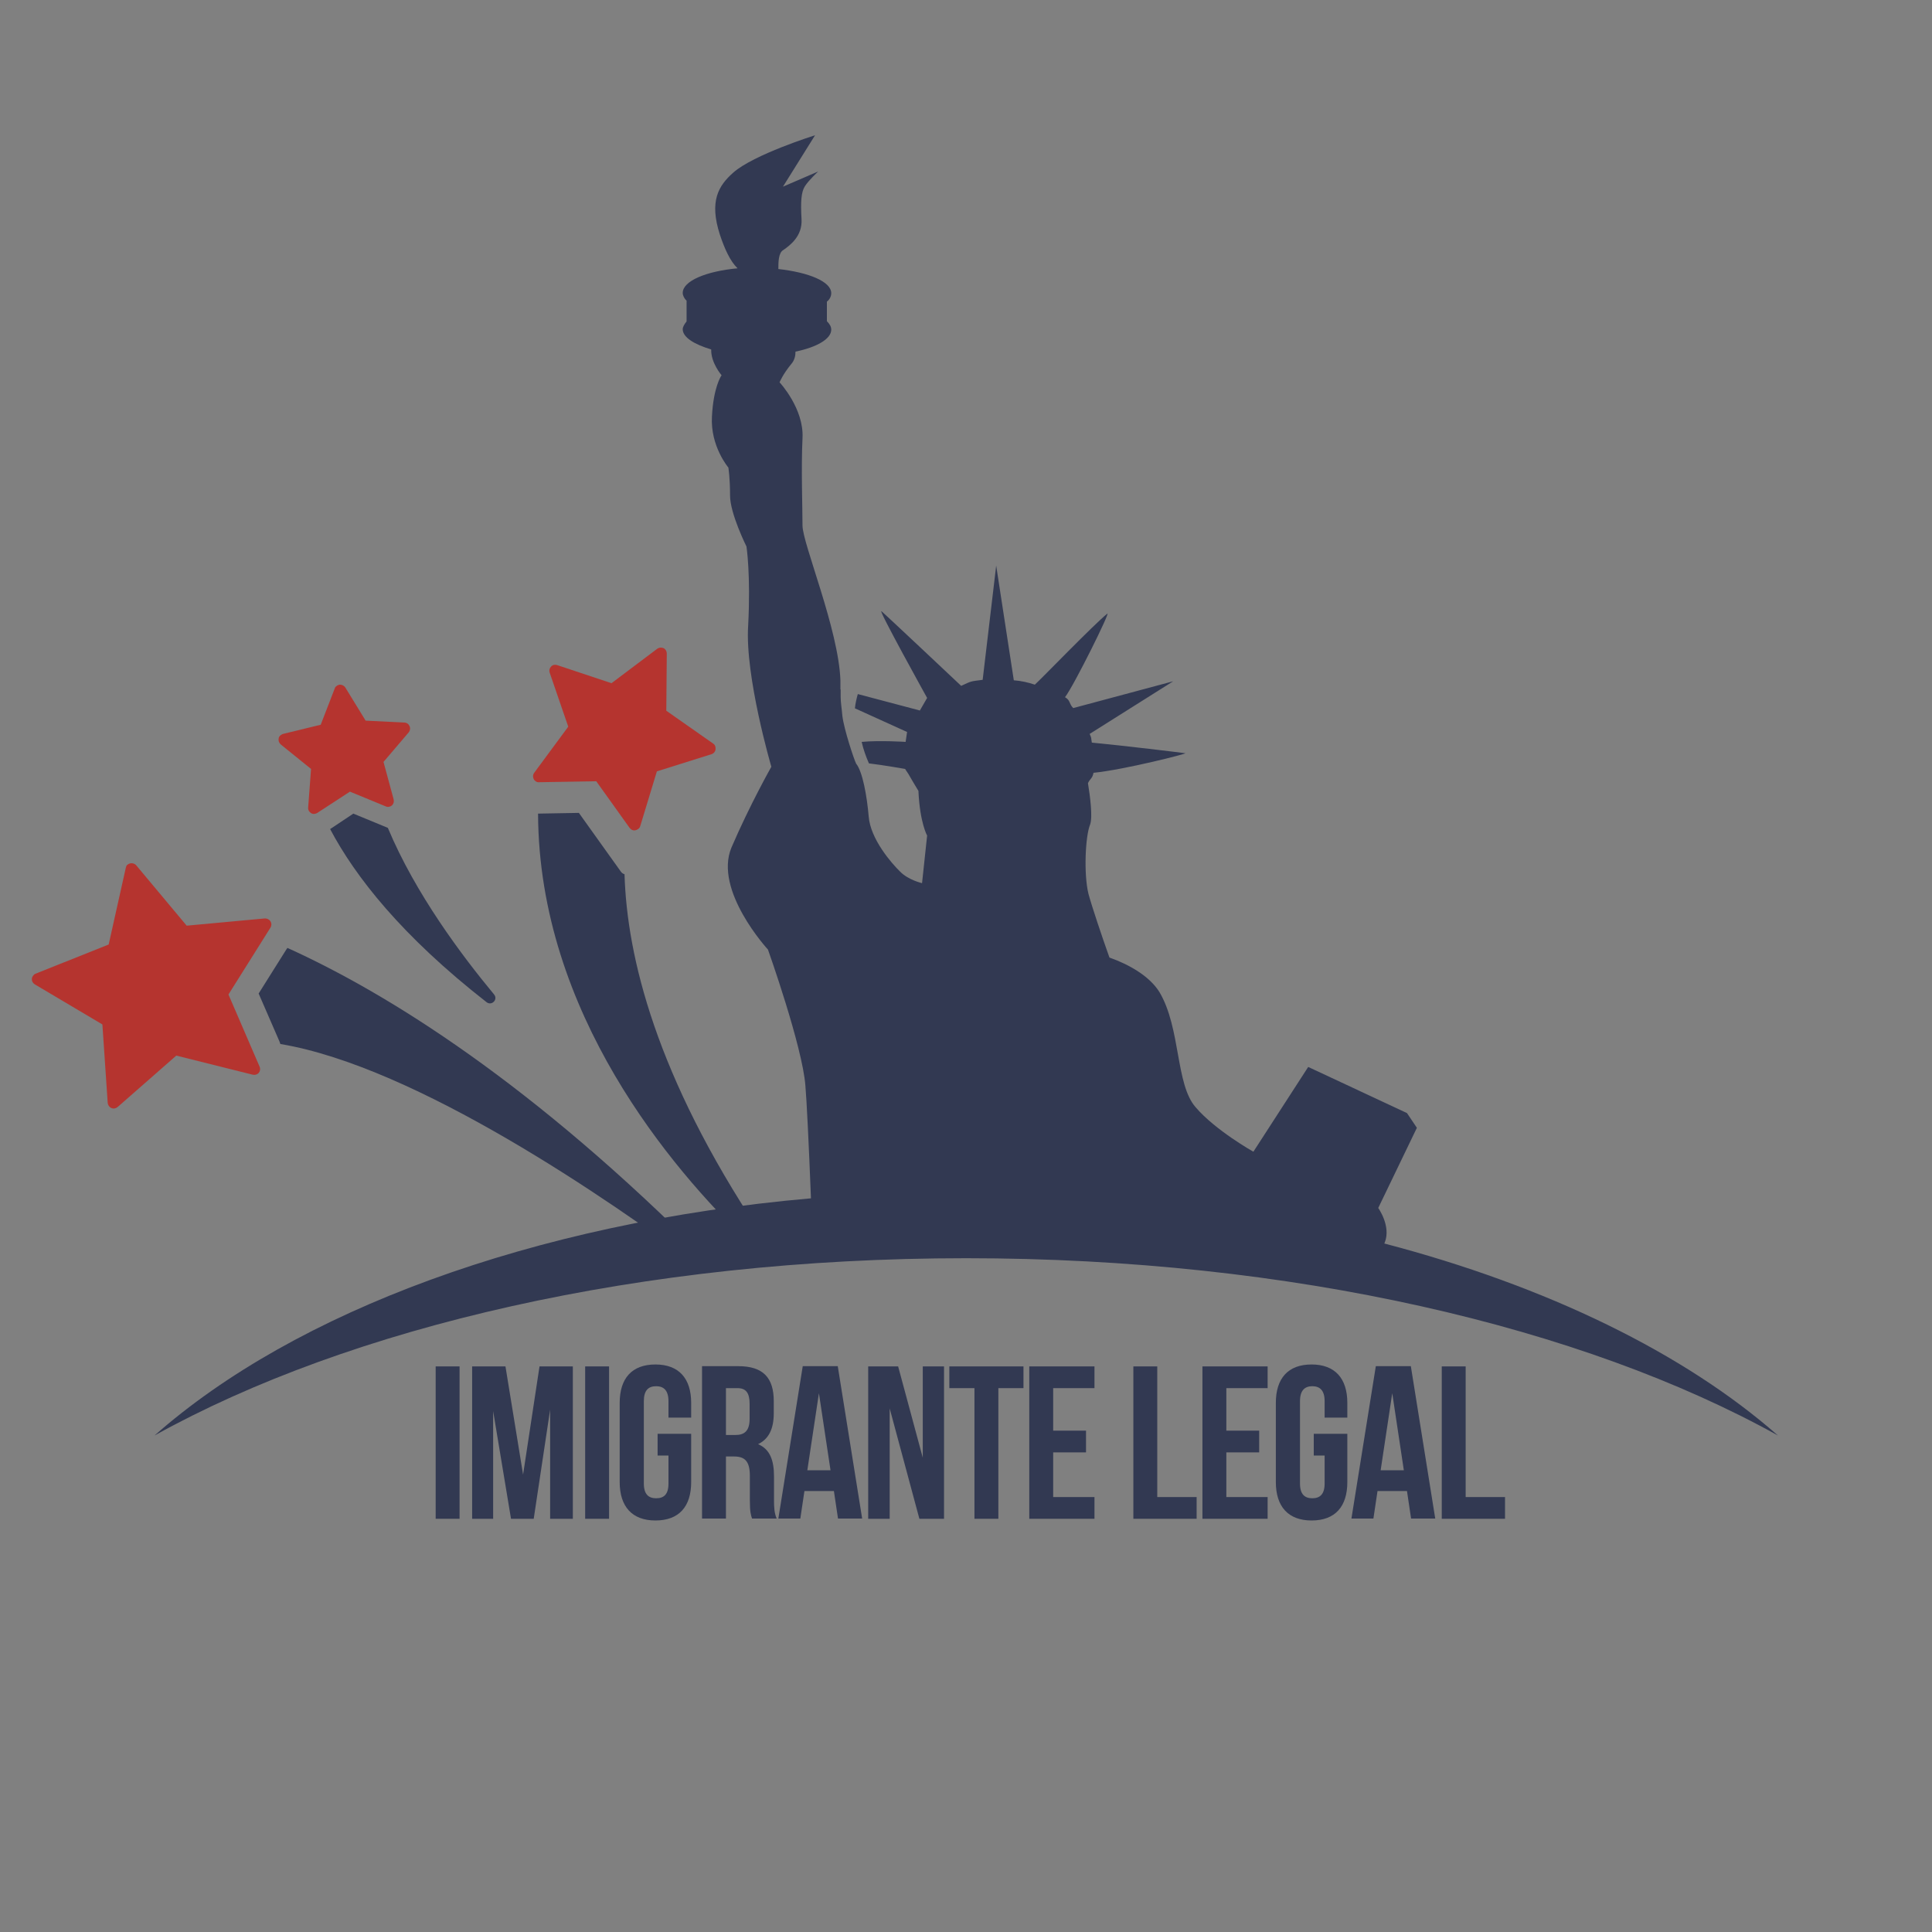 <?xml version="1.0" encoding="utf-8"?>
<!-- Generator: Adobe Illustrator 27.5.0, SVG Export Plug-In . SVG Version: 6.00 Build 0)  -->
<svg version="1.0" xmlns="http://www.w3.org/2000/svg" xmlns:xlink="http://www.w3.org/1999/xlink" x="0px" y="0px"
	 viewBox="0 0 800 800" enable-background="new 0 0 800 800" xml:space="preserve">
<rect x="0" y="0" width="800" height="800" fill="#808080" stroke="none"/>
<g id="_x31_">
	<polyline fill-rule="evenodd" clip-rule="evenodd" fill="#FFFFFF" points="27,56 27,56 753,56 	"/>
	<path fill-rule="evenodd" clip-rule="evenodd" fill="#323952" d="M573.2,514.9l0.2-0.4c2.7-6.8-2.7-14.3-2.7-14.3l16-33.2l-4.1-6.1
		l-40.9-19.1L519,476.9c0,0-15.7-8.8-23.9-18.4c-8.4-9.5-6.1-32.7-15-47.7c-4.1-6.6-12.5-11.4-20.7-14.3c-3-8.4-7.3-21.2-8.7-26.4
		c-2-8.2-1.3-23.9,0.7-28.7c1.1-3.1,0-11.6-0.9-17.1c0.9-2,1.8-1.8,2.3-4.3c12.9-1.3,39.1-8,38-8.1c-1.2-0.2-25.9-3.2-38.7-4.4
		c-0.4-2.3,0-1.6-0.9-3.6l34.6-21.8l-41.4,11.1c-1.8-1.8-1.1-3.2-3.4-4.5c3.7-4.8,19.1-35.9,17.5-34.6c-5.9,4.8-27.1,26.8-30,29.4
		c-2.7-0.9-5.7-1.6-8.7-1.8l-7.3-47.5l-5.6,47.3c-5.2,0.7-4.4,0.4-8.9,2.5c0,0-31.4-29.6-33-30.9c-1.8-1.4,18.9,35.9,18.9,35.9
		l-3,5.2l-25.7-6.8c-0.5,1.8-1,3.8-1.2,5.9l21.6,9.8l-0.6,4.1c0,0-10.7-0.7-18.2,0c0.7,3.2,1.8,6.1,3,8.9c5.9,0.7,15,2.3,15,2.3
		s0.5,0.9,1.3,2c1.2,2.1,2.8,4.8,4.2,7.1c0.6,13.2,3.6,18.5,3.6,18.5l-2.1,19.7c0,0-5.7-1.3-9.1-4.8c-3.4-3.3-12.3-13.4-13-22.9
		c-0.7-8.2-2.5-18.5-5.2-21.8c-0.9-1.8-5-14.1-5.7-19.8c-0.2-2.7-0.7-5.5-0.7-7.7c0-1.1,0-2,0-3.2H348c0-1.1,0-2.5,0-3.7
		c-0.7-21.1-15.7-56.7-15.7-64.2c0-7.4-0.6-23.8,0-36.1c0.7-12.3-9.5-23.2-9.5-23.2s1.4-3.4,4.8-7.5c1.4-1.6,1.8-3.5,1.8-5.2
		c8.7-1.8,14.8-5.2,14.8-9.1c0-1.2-0.6-2.3-1.8-3.5v-8.1c1.2-0.9,1.8-2.3,1.8-3.5c0-4.8-9.3-8.6-21.9-10c0-2.7,0-6.8,2.1-7.9
		c2.7-1.9,7.9-5.7,7.5-12.7c-0.4-7.1-0.2-11.2,1.4-13.7c1.6-2.5,5.5-6.1,5.5-6.1l-14.6,6.3L337.5,56c0,0-25.5,8-33.9,15.5
		c-6.1,5.4-10,11.8-5.5,25.7c1.9,5.7,4.2,10.9,7.3,13.9c-12.9,1.2-22.7,5.2-22.7,10.2c0,1,0.6,2.3,1.6,3.2v8.6
		c-0.9,1.1-1.6,2.3-1.6,3.2c0,3.4,4.8,6.3,11.8,8.4c-0.2,5.5,4.3,10.7,4.3,10.7c-0.2,0.2-3.4,5-4,17.1c-0.7,12.3,6.8,21.1,6.8,21.1
		s0.7,4.1,0.7,11.6c0,7.5,6.8,21.1,6.8,21.1s1.8,11.6,0.7,32.7c-1.4,21,9.6,58.5,9.6,58.5s-8.9,15.7-16.5,33.4
		c-7.5,17.8,15.1,42.3,15.1,42.3s14.3,40.2,15.5,56.4c0.5,5.6,1.4,23.8,2.3,46.6c-115.4,10.1-213.8,47-271.8,98.2
		c80.9-44.9,201.4-73.4,336.1-73.4c134.7,0,255.3,28.5,336.1,73.4C697.5,560.4,640.8,532.6,573.2,514.9L573.2,514.9z"/>
	<path fill-rule="evenodd" clip-rule="evenodd" fill="#323952" d="M222.8,336.9c0.3,82.7,55.6,147.3,86.6,177.1
		c1.2,1.2,3.1,1.2,4.4,0.1c1.3-1,1.6-2.9,0.6-4.3c-42.7-64.2-54.8-113.7-55.8-147.8c-0.7-0.2-1.2-0.6-1.6-1.2l-17.3-24.2
		L222.8,336.9L222.8,336.9z"/>
	<path fill-rule="evenodd" clip-rule="evenodd" fill="#323952" d="M118.6,393.1l-11.5,18.3l8.6,19.8c0.1,0.4,0.3,0.7,0.4,1.1
		c56.2,9.4,135.7,64.1,174.4,92.9c0.9,0.7,2.2,0.5,2.9-0.3c0.8-0.9,0.7-2.1-0.1-3C220.7,448.7,160.7,411.4,119,392.5
		C118.9,392.7,118.8,392.9,118.6,393.1L118.6,393.1z"/>
	<path fill-rule="evenodd" clip-rule="evenodd" fill="#B5342F" d="M246.9,323.5l13.8,19.3c0.6,0.8,1.5,1.2,2.4,1
		c0.5-0.1,1-0.4,1.4-0.7c0.3-0.3,0.5-0.6,0.6-1l6.9-22.7l22.6-7.1c0.4-0.1,0.7-0.3,1-0.6c0.4-0.4,0.6-0.8,0.7-1.4
		c0.1-1-0.2-1.9-1-2.4l-19.4-13.6l0.2-23.7c0-0.9-0.5-1.8-1.3-2.2c-0.9-0.4-1.9-0.3-2.6,0.2l-19,14.3l-22.5-7.5
		c-0.9-0.3-1.9-0.1-2.5,0.6c-0.7,0.7-0.9,1.6-0.6,2.5l7.7,22.4l-14.1,19.1c-0.6,0.8-0.6,1.8-0.2,2.6c0.4,0.8,1.3,1.4,2.2,1.3
		L246.9,323.5L246.9,323.5z"/>
	<path fill-rule="evenodd" clip-rule="evenodd" fill="#B5342F" d="M112,384.1c0.5-0.8,0.5-1.8,0-2.6c-0.5-0.8-1.4-1.2-2.3-1.2
		l-32.4,3l-20.9-25c-0.6-0.7-1.6-1-2.5-0.8c-0.4,0.1-0.8,0.3-1.2,0.6v0h0c-0.3,0.3-0.5,0.7-0.6,1.2l-7.1,31.8l-30.3,12.1
		c-0.3,0.1-0.6,0.3-0.8,0.6c-0.4,0.4-0.7,1-0.7,1.5c-0.1,0.9,0.4,1.8,1.2,2.3l28,16.6l2.2,32.5c0.1,0.9,0.7,1.8,1.5,2.1
		c0.9,0.4,1.9,0.2,2.6-0.4L73,437.1l31.6,7.9c0.9,0.2,1.8,0,2.4-0.6c0.1-0.1,0.1-0.1,0.1-0.1c0.6-0.7,0.8-1.7,0.4-2.6l-12.9-29.9
		L112,384.1L112,384.1z"/>
	<path fill-rule="evenodd" clip-rule="evenodd" fill="#323952" d="M136.7,343.3c10.4,19.7,29.7,44.3,64.8,71.7
		c2.1,1.6,4.8-1.1,3.1-3.2c-13.2-15.9-32.6-41.7-44-69l-14.3-5.9L136.7,343.3L136.7,343.3z"/>
	<path fill-rule="evenodd" clip-rule="evenodd" fill="#B5342F" d="M116.3,308.3l12.5,10.1l-1.2,16c-0.1,0.9,0.4,1.8,1.2,2.3
		c0.8,0.5,1.8,0.4,2.6-0.1l13.5-8.8l14.8,6.1c0.9,0.4,1.9,0.2,2.6-0.4c0.1,0,0.1-0.1,0.1-0.1c0.6-0.6,0.8-1.5,0.6-2.4l-4.2-15.5
		l10.4-12.2c0.6-0.7,0.8-1.7,0.4-2.6c-0.4-0.9-1.2-1.5-2.2-1.5l-16-0.8l-8.4-13.7c-0.5-0.8-1.4-1.2-2.3-1.2
		c-0.6,0.1-1.1,0.3-1.5,0.7c-0.3,0.2-0.5,0.5-0.6,0.9l-5.8,15l-15.6,3.8c-0.4,0.1-0.8,0.4-1.2,0.7c-0.3,0.3-0.6,0.7-0.6,1.2
		C115.2,306.8,115.6,307.7,116.3,308.3L116.3,308.3z"/>
	<g>
		<g>
			<path fill="#323952" d="M180.4,565.8h9.9v63.1h-9.9V565.8z"/>
			<path fill="#323952" d="M216.6,610.6l6.8-44.8h13.8v63.1h-9.4v-45.2l-6.8,45.2h-9.4l-7.4-44.6v44.6h-8.7v-63.1h13.8L216.6,610.6z
				"/>
			<path fill="#323952" d="M242.3,565.8h9.9v63.1h-9.9V565.8z"/>
			<path fill="#323952" d="M272.3,593.7h13.9v20c0,10.1-5,15.9-14.8,15.9c-9.7,0-14.8-5.8-14.8-15.9v-32.8c0-10.1,5-15.9,14.8-15.9
				c9.7,0,14.8,5.8,14.8,15.9v6.1h-9.4v-6.8c0-4.5-2-6.2-5.1-6.2c-3.2,0-5.1,1.7-5.1,6.2v34.1c0,4.5,2,6.1,5.1,6.1
				c3.2,0,5.1-1.6,5.1-6.1v-11.6h-4.5V593.7z"/>
			<path fill="#323952" d="M311.4,628.8c-0.5-1.6-0.9-2.6-0.9-7.8v-9.9c0-5.9-2-8-6.5-8h-3.4v25.7h-9.9v-63.1h15
				c10.3,0,14.7,4.8,14.7,14.5v5c0,6.5-2.1,10.7-6.5,12.8c5,2.1,6.6,6.8,6.6,13.4v9.7c0,3.1,0.1,5.3,1.1,7.7H311.4z M300.6,574.8
				v19.4h3.9c3.7,0,5.9-1.6,5.9-6.7v-6.2c0-4.5-1.5-6.5-5-6.5H300.6z"/>
			<path fill="#323952" d="M357,628.8h-10l-1.7-11.4h-12.2l-1.7,11.4h-9.1l10.1-63.1h14.5L357,628.8z M334.3,608.8h9.6l-4.8-31.9
				L334.3,608.8z"/>
			<path fill="#323952" d="M368.4,583.2v45.7h-8.9v-63.1h12.4l10.2,37.8v-37.8h8.8v63.1h-10.2L368.4,583.2z"/>
			<path fill="#323952" d="M393.2,565.8h30.6v9h-10.4v54.1h-9.9v-54.1h-10.4V565.8z"/>
			<path fill="#323952" d="M436.1,592.4h13.6v9h-13.6v18.5h17.1v9h-27v-63.1h27v9h-17.1V592.4z"/>
			<path fill="#323952" d="M469.3,565.8h9.9v54.1h16.3v9h-26.2V565.8z"/>
			<path fill="#323952" d="M507.8,592.4h13.6v9h-13.6v18.5h17.1v9h-27v-63.1h27v9h-17.1V592.4z"/>
			<path fill="#323952" d="M544,593.7h13.9v20c0,10.1-5,15.9-14.8,15.9c-9.7,0-14.8-5.8-14.8-15.9v-32.8c0-10.1,5-15.9,14.8-15.9
				c9.7,0,14.8,5.8,14.8,15.9v6.1h-9.4v-6.8c0-4.5-2-6.2-5.1-6.2s-5.1,1.7-5.1,6.2v34.1c0,4.5,2,6.1,5.1,6.1s5.1-1.6,5.1-6.1v-11.6
				H544V593.7z"/>
			<path fill="#323952" d="M594.3,628.8h-10l-1.7-11.4h-12.2l-1.7,11.4h-9.1l10.1-63.1h14.5L594.3,628.8z M571.7,608.8h9.6
				l-4.8-31.9L571.7,608.8z"/>
			<path fill="#323952" d="M597,565.8h9.9v54.1h16.3v9H597V565.8z"/>
		</g>
	</g>
</g>
<g id="Layer_1">
</g>
</svg>
